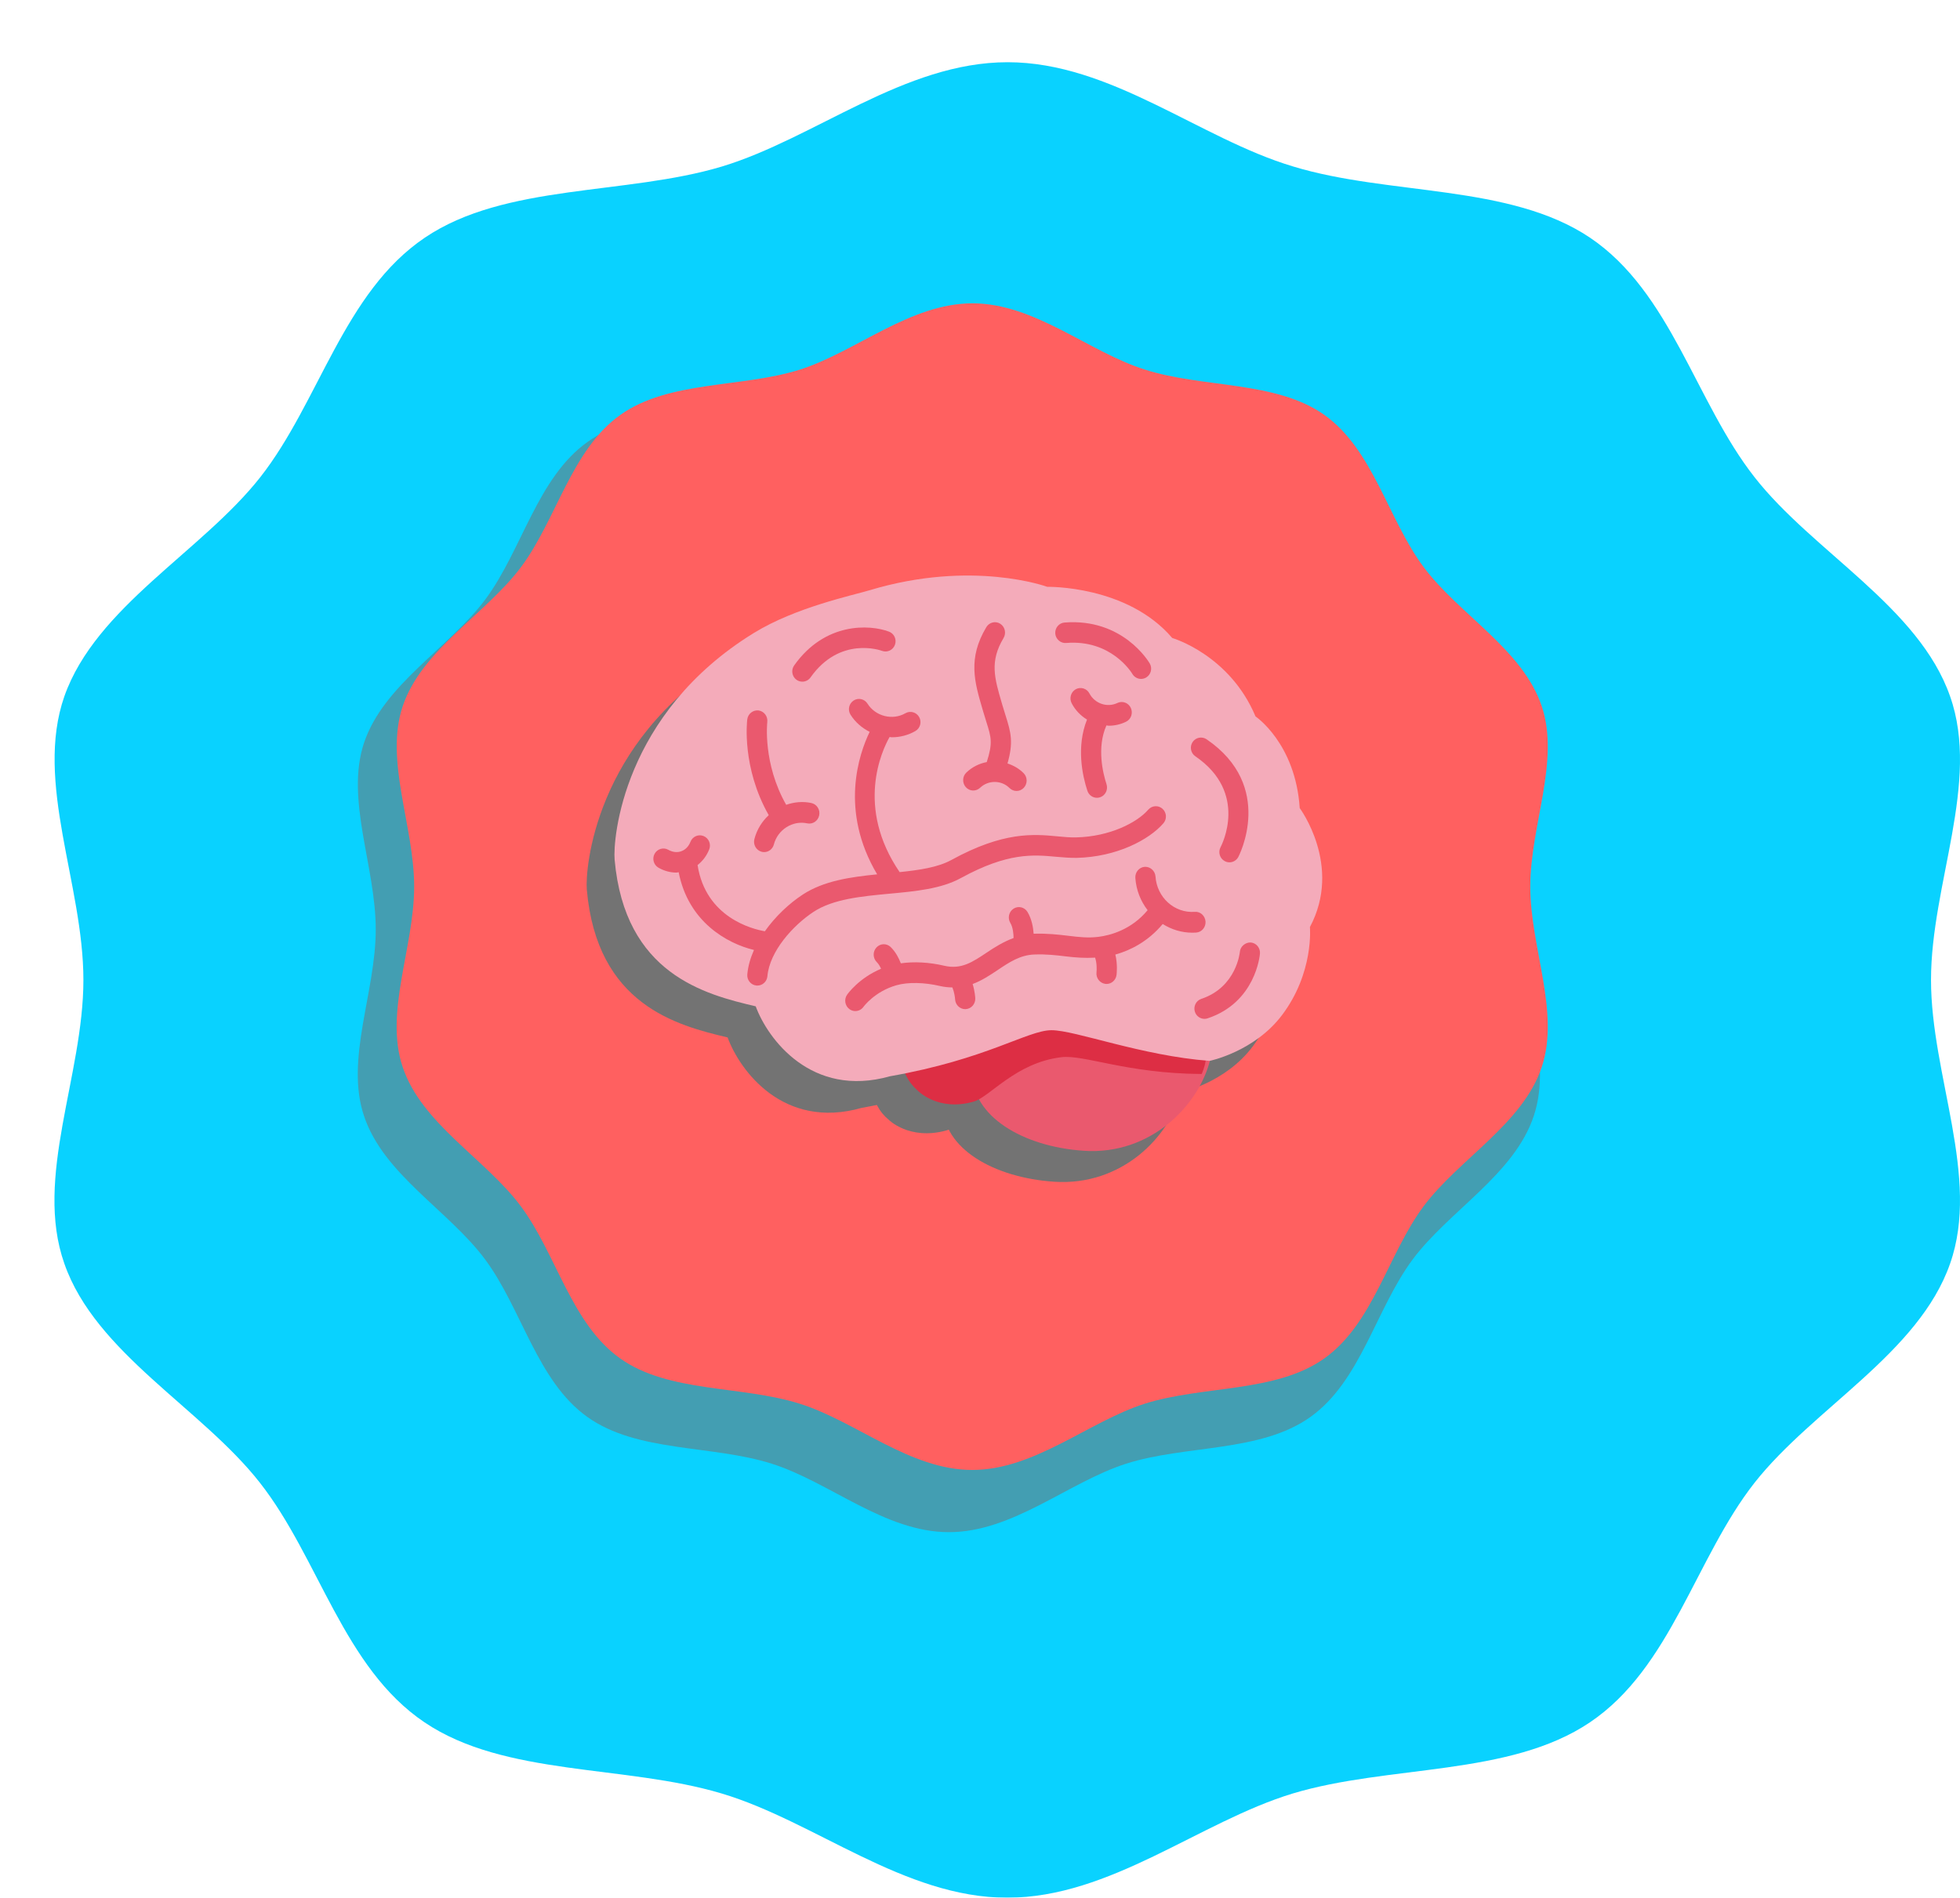 <svg width="252" height="244" viewBox="0 0 252 244" fill="none" xmlns="http://www.w3.org/2000/svg">
<g filter="url(#filter0_d_741_366)">
<path d="M241.273 118C241.273 105.687 247.645 92.616 243.725 81.53C239.706 70.018 226.085 62.941 218.589 53.361C210.993 43.69 207.858 29.584 197.422 22.554C187.08 15.617 171.645 17.175 159.248 13.401C147.244 9.815 135.827 0 122.55 0C109.269 0 97.802 9.767 85.848 13.401C73.451 17.127 57.966 15.569 47.628 22.554C37.192 29.584 34.053 43.69 26.461 53.361C18.915 62.941 5.34 70.018 1.275 81.53C-2.595 92.616 3.723 105.687 3.723 118C3.723 130.313 -2.645 143.384 1.275 154.473C5.291 165.986 18.915 173.063 26.412 182.639C34.008 192.31 37.142 206.42 47.579 213.449C57.916 220.431 73.352 218.873 85.798 222.603C97.802 226.189 109.219 236 122.5 236C135.778 236 147.244 226.233 159.202 222.603C171.599 218.873 187.08 220.431 197.422 213.449C207.858 206.42 210.993 192.31 218.589 182.639C226.135 173.063 239.706 165.986 243.725 154.473C247.645 143.336 241.273 130.269 241.273 118Z" fill="#09D2FF"/>
</g>
<path d="M195.69 119.501C195.69 111.413 199.641 102.829 197.209 95.546C194.717 87.986 186.266 83.338 181.613 77.048C176.901 70.694 174.957 61.43 168.482 56.813C162.067 52.257 152.491 53.281 144.799 50.802C137.351 48.445 130.269 42 122.03 42C113.793 42 106.678 48.415 99.26 50.802C91.569 53.248 81.962 52.227 75.55 56.813C69.073 61.43 67.129 70.694 62.416 77.048C57.734 83.338 49.313 87.986 46.791 95.546C44.389 102.829 48.31 111.413 48.31 119.501C48.31 127.587 44.359 136.171 46.791 143.454C49.283 151.014 57.734 155.662 62.387 161.954C67.097 168.306 69.043 177.57 75.518 182.189C81.933 186.773 91.509 185.752 99.231 188.2C106.678 190.555 113.761 197 122 197C130.237 197 137.351 190.585 144.769 188.2C152.461 185.752 162.067 186.773 168.482 182.189C174.957 177.57 176.901 168.306 181.613 161.954C186.296 155.662 194.717 151.014 197.209 143.454C199.641 136.14 195.69 127.557 195.69 119.501Z" fill="#439EB2"/>
<path d="M196.749 114C196.749 106.174 200.598 97.866 198.23 90.82C195.802 83.503 187.574 79.005 183.045 72.916C178.457 66.769 176.563 57.803 170.259 53.335C164.012 48.926 154.687 49.916 147.199 47.518C139.947 45.238 133.051 39 125.03 39C117.007 39 110.081 45.208 102.859 47.518C95.371 49.886 86.016 48.895 79.771 53.335C73.467 57.803 71.571 66.769 66.985 72.916C62.426 79.005 54.226 83.503 51.77 90.82C49.432 97.866 53.249 106.174 53.249 114C53.249 121.826 49.402 130.134 51.77 137.182C54.196 144.499 62.426 148.998 66.955 155.084C71.543 161.231 73.437 170.199 79.742 174.667C85.986 179.104 95.311 178.114 102.829 180.485C110.081 182.764 116.977 189 125 189C133.021 189 139.947 182.792 147.171 180.485C154.66 178.114 164.012 179.104 170.259 174.667C176.563 170.199 178.457 161.231 183.045 155.084C187.604 148.998 195.802 144.499 198.23 137.182C200.598 130.103 196.749 121.798 196.749 114Z" fill="#FF6060"/>
<path d="M152.174 137.918C152.181 138.667 151.99 139.648 151.792 140.456C150.402 146.144 144.231 152.522 135.542 151.943C127.667 151.417 121.255 147.589 121.255 142.222C121.255 136.855 127.651 132.504 135.542 132.504C143.432 132.504 152.123 132.551 152.174 137.918Z" fill="#737373"/>
<path d="M135.542 133.405C131.304 133.405 121.633 134.592 119.411 134.592C115.492 134.592 112.311 137.084 112.311 140.157C112.311 141.636 113.059 142.972 114.258 143.969C114.258 143.969 116.891 146.643 121.635 145.361C123.711 144.798 127.088 140.627 133.031 139.964C135.993 139.632 141.538 141.951 151.288 142.007C151.705 141.096 151.792 140.463 151.792 140.463C151.792 135.089 143.432 133.405 135.542 133.405Z" fill="#737373"/>
<path d="M151.792 140.457C151.792 140.457 157.509 139.284 161.063 134.55C165.206 129.029 164.663 123.12 164.663 123.12C168.861 115.169 163.353 107.714 163.353 107.714C162.805 99.318 157.682 95.843 157.682 95.843C154.353 87.834 146.993 85.683 146.993 85.683C141.213 78.835 130.961 79.057 130.961 79.057C130.961 79.057 121.354 75.491 108.167 79.499C105.987 80.162 98.677 81.706 93.332 85.02C76.486 95.462 75.211 111.748 75.448 114.394C76.753 129.192 87.007 131.843 93.551 133.389C95.077 137.584 100.693 145.317 110.782 142.446C123.216 140.237 128.45 136.481 131.504 136.481C134.561 136.481 143.068 139.796 151.792 140.457Z" fill="#737373"/>
<path d="M120.345 116.664C126.44 113.338 129.743 113.647 132.659 113.915C133.586 113.999 134.463 114.067 135.35 114.06C140.542 113.941 144.75 111.727 146.61 109.583C147.086 109.032 147.033 108.195 146.49 107.71C145.951 107.229 145.127 107.278 144.642 107.829C143.208 109.485 139.672 111.309 135.29 111.411C134.505 111.435 133.715 111.355 132.901 111.278C129.772 110.984 125.887 110.624 119.102 114.331C117.362 115.284 114.975 115.637 112.388 115.9C106.638 107.495 110.097 100.175 111.087 98.43C111.184 98.438 111.278 98.468 111.377 98.468C112.424 98.468 113.476 98.209 114.429 97.662C115.058 97.302 115.281 96.494 114.924 95.857C114.57 95.221 113.771 94.997 113.143 95.357C111.467 96.317 109.262 95.761 108.221 94.119C107.83 93.5 107.022 93.32 106.415 93.72C105.807 94.114 105.63 94.932 106.019 95.548C106.64 96.532 107.515 97.27 108.502 97.765C107.137 100.57 104.548 107.943 109.476 116.19C106.009 116.533 102.538 117.029 99.82 118.804C98.069 119.948 96.273 121.623 94.906 123.549C93.258 123.264 87.23 121.76 86.178 114.987C86.834 114.471 87.361 113.794 87.688 112.955C87.955 112.276 87.626 111.505 86.954 111.236C86.281 110.965 85.522 111.299 85.255 111.981C85.022 112.577 84.599 113.011 84.065 113.203C83.538 113.392 82.937 113.329 82.382 113.016C81.747 112.659 80.953 112.895 80.603 113.53C80.253 114.17 80.479 114.978 81.112 115.333C81.853 115.753 82.649 115.963 83.441 115.963C83.538 115.963 83.63 115.919 83.727 115.914C84.972 122.309 89.964 125.119 93.495 125.969C93.035 126.999 92.722 128.059 92.627 129.129C92.565 129.855 93.097 130.502 93.817 130.565L93.935 130.57C94.605 130.57 95.178 130.054 95.237 129.363C95.52 126.147 98.55 122.79 101.24 121.027C103.763 119.38 107.457 119.032 111.032 118.696C114.501 118.376 117.778 118.068 120.345 116.664ZM154.023 112.677C153.68 113.32 153.915 114.125 154.548 114.471C154.746 114.583 154.963 114.637 155.174 114.637C155.637 114.637 156.083 114.389 156.323 113.95C156.371 113.859 161.143 104.809 152.21 98.725C151.614 98.323 150.799 98.48 150.394 99.087C149.991 99.692 150.15 100.516 150.748 100.925C157.669 105.638 154.175 112.392 154.023 112.677ZM99.769 91.277C100.177 91.277 100.577 91.088 100.831 90.725C104.626 85.379 109.883 87.208 110.107 87.295C110.783 87.542 111.529 87.194 111.78 86.51C112.033 85.823 111.688 85.062 111.009 84.807C108.495 83.864 102.693 83.567 98.706 89.182C98.285 89.773 98.418 90.602 99.005 91.029C99.238 91.197 99.505 91.277 99.769 91.277ZM133.987 86.274C139.81 85.793 142.46 90.069 142.579 90.27C142.826 90.688 143.261 90.922 143.707 90.922C143.933 90.922 144.163 90.863 144.37 90.74C144.994 90.368 145.203 89.558 144.84 88.927C144.697 88.684 141.332 83.049 133.782 83.63C133.062 83.686 132.525 84.326 132.581 85.057C132.638 85.786 133.29 86.339 133.987 86.274ZM157.936 125C157.292 124.962 156.583 125.479 156.525 126.212C156.521 126.259 156.104 130.766 151.526 132.291C150.84 132.52 150.467 133.268 150.695 133.964C150.872 134.519 151.388 134.874 151.938 134.874C152.074 134.874 152.21 134.853 152.345 134.809C158.556 132.747 159.115 126.688 159.136 126.431C159.191 125.7 158.657 125.058 157.936 125Z" fill="#737373"/>
<path d="M93.15 112.121C92.962 112.829 93.374 113.556 94.073 113.745C94.186 113.777 94.301 113.791 94.414 113.791C94.992 113.791 95.519 113.401 95.675 112.81C96.172 110.926 98.101 109.716 100 110.122C100.709 110.269 101.4 109.814 101.549 109.097C101.699 108.38 101.245 107.679 100.536 107.527C99.42 107.289 98.302 107.401 97.27 107.756C94.218 102.471 94.812 97.26 94.819 97.204C94.913 96.48 94.412 95.815 93.696 95.714C92.984 95.628 92.324 96.123 92.225 96.847C92.19 97.104 91.493 102.985 95.008 109.076C94.133 109.872 93.468 110.914 93.15 112.121ZM122.412 105.575C123.478 104.575 125.186 104.594 126.219 105.615C126.477 105.862 126.804 105.988 127.133 105.988C127.476 105.988 127.816 105.853 128.07 105.584C128.574 105.061 128.562 104.22 128.044 103.711C127.444 103.12 126.723 102.726 125.959 102.478C126.732 99.785 126.426 98.589 125.708 96.35C125.582 95.962 125.443 95.525 125.296 95.03L125.218 94.766C124.265 91.564 123.634 89.45 125.446 86.47C125.825 85.847 125.632 85.031 125.015 84.646C124.412 84.265 123.597 84.452 123.215 85.08C120.787 89.077 121.678 92.071 122.714 95.534L122.792 95.798C122.946 96.314 123.086 96.763 123.218 97.169C123.864 99.187 124.06 99.862 123.271 102.3C122.304 102.483 121.381 102.926 120.626 103.636C120.097 104.134 120.069 104.975 120.561 105.51C121.056 106.047 121.885 106.072 122.412 105.575ZM139.072 97.662C139.834 97.662 140.603 97.501 141.321 97.155C141.974 96.845 142.255 96.053 141.947 95.392C141.641 94.729 140.849 94.453 140.207 94.757C138.892 95.383 137.272 94.841 136.584 93.547C136.241 92.9 135.442 92.664 134.811 93.003C134.174 93.348 133.934 94.154 134.277 94.796C134.749 95.689 135.449 96.389 136.266 96.877C134.86 100.336 135.658 104.01 136.31 105.958C136.494 106.511 137.005 106.859 137.55 106.859C137.691 106.859 137.829 106.838 137.969 106.792C138.655 106.558 139.024 105.804 138.789 105.112C138.349 103.793 137.498 100.458 138.784 97.622C138.883 97.627 138.975 97.662 139.072 97.662ZM151.63 122.655C151.579 121.926 150.956 121.349 150.24 121.417C147.584 121.606 145.323 119.57 145.142 116.902C145.091 116.174 144.449 115.629 143.747 115.669C143.029 115.721 142.483 116.354 142.529 117.082C142.637 118.647 143.227 120.055 144.122 121.204C142.018 123.711 139.261 124.425 137.725 124.607C136.365 124.771 135.177 124.631 133.803 124.467C132.544 124.32 131.119 124.154 129.359 124.208L129.345 124.21C129.294 123.451 129.115 122.347 128.546 121.426C128.164 120.81 127.356 120.621 126.744 121.008C126.134 121.396 125.945 122.213 126.33 122.835C126.682 123.405 126.746 124.313 126.746 124.757C125.427 125.236 124.286 125.941 123.254 126.623C121.411 127.835 119.958 128.795 117.774 128.298C115.795 127.837 113.813 127.746 112.133 127.985C111.87 127.319 111.456 126.525 110.818 125.911C110.291 125.408 109.465 125.429 108.968 125.964C108.473 126.494 108.494 127.335 109.021 127.837C109.244 128.052 109.423 128.365 109.566 128.678C106.68 129.881 105.232 131.894 105.165 131.992C104.746 132.586 104.884 133.405 105.464 133.83C105.695 133.999 105.962 134.08 106.229 134.08C106.636 134.08 107.037 133.891 107.292 133.536C107.306 133.515 108.742 131.567 111.578 130.78C113.044 130.372 115.146 130.407 117.194 130.878C117.767 131.011 118.299 131.056 118.814 131.065C119.058 131.642 119.153 132.329 119.167 132.583C119.208 133.289 119.783 133.833 120.472 133.833L120.543 133.83C121.261 133.791 121.814 133.174 121.781 132.445C121.772 132.312 121.722 131.528 121.441 130.626C122.647 130.185 123.696 129.493 124.684 128.844C126.18 127.854 127.598 126.92 129.448 126.859C130.997 126.803 132.275 126.952 133.506 127.099C134.749 127.244 135.967 127.34 137.313 127.261C137.55 127.931 137.534 128.828 137.498 129.127C137.41 129.851 137.916 130.512 138.632 130.607C138.688 130.617 138.743 130.619 138.798 130.619C139.445 130.619 140.006 130.133 140.094 129.465C140.115 129.302 140.248 128.108 139.94 126.866C141.818 126.354 144.147 125.243 146.076 122.968C147.206 123.666 148.523 124.077 149.922 124.077C150.086 124.077 150.249 124.073 150.412 124.061C151.131 124.014 151.676 123.386 151.63 122.655Z" fill="#737373"/>
<path d="M156 133.56C156.009 134.33 155.817 135.337 155.617 136.167C154.223 142.007 148.036 148.557 139.324 147.962C131.432 147.423 125 143.492 125 137.98C125 132.468 131.415 128 139.324 128C147.235 128 155.951 128.048 156 133.56Z" fill="#EA596E"/>
<path d="M138.948 129C134.762 129 125.208 130.254 123.016 130.254C119.142 130.254 116 132.887 116 136.134C116 137.696 116.741 139.108 117.926 140.162C117.926 140.162 120.527 142.987 125.211 141.632C127.261 141.038 130.597 136.63 136.47 135.929C139.394 135.579 144.873 138.029 154.502 138.089C154.916 137.126 155 136.458 155 136.458C155 130.779 146.742 129 138.948 129Z" fill="#DD2E44"/>
<path d="M155.522 136.405C155.522 136.405 161.251 135.241 164.812 130.542C168.965 125.06 168.419 119.194 168.419 119.194C172.626 111.302 167.107 103.901 167.107 103.901C166.56 95.565 161.424 92.115 161.424 92.115C158.091 84.165 150.715 82.029 150.715 82.029C144.924 75.231 134.649 75.451 134.649 75.451C134.649 75.451 125.024 71.911 111.809 75.89C109.624 76.548 102.302 78.081 96.946 81.371C80.064 91.737 78.786 107.905 79.023 110.532C80.331 125.223 90.606 127.854 97.163 129.389C98.692 133.553 104.32 141.23 114.429 138.381C126.888 136.187 132.135 132.459 135.195 132.459C138.256 132.459 146.78 135.749 155.522 136.405Z" fill="#F4ABBA"/>
<path d="M123.553 112.891C129.591 109.584 132.865 109.891 135.755 110.158C136.674 110.241 137.544 110.309 138.422 110.302C143.571 110.183 147.738 107.982 149.584 105.85C150.056 105.301 150.001 104.47 149.463 103.987C148.929 103.508 148.113 103.557 147.631 104.105C146.21 105.752 142.706 107.568 138.363 107.668C137.585 107.691 136.804 107.612 135.995 107.536C132.894 107.243 129.044 106.885 122.321 110.571C120.594 111.519 118.228 111.869 115.667 112.132C109.966 103.773 113.394 96.495 114.375 94.76C114.471 94.766 114.565 94.797 114.665 94.797C115.701 94.797 116.746 94.539 117.69 93.996C118.313 93.638 118.532 92.834 118.18 92.2C117.827 91.568 117.035 91.346 116.412 91.703C114.752 92.658 112.569 92.107 111.535 90.472C111.15 89.857 110.347 89.678 109.744 90.075C109.144 90.468 108.967 91.281 109.354 91.894C109.968 92.871 110.835 93.605 111.814 94.098C110.461 96.887 107.897 104.219 112.778 112.42C109.343 112.761 105.903 113.256 103.211 115.019C101.473 116.157 99.696 117.822 98.338 119.738C96.707 119.455 90.733 117.959 89.688 111.224C90.338 110.711 90.86 110.037 91.187 109.203C91.451 108.527 91.123 107.763 90.457 107.494C89.79 107.224 89.038 107.557 88.773 108.235C88.543 108.827 88.125 109.259 87.596 109.449C87.071 109.64 86.478 109.575 85.926 109.264C85.296 108.908 84.512 109.143 84.163 109.777C83.816 110.411 84.042 111.215 84.667 111.568C85.404 111.986 86.191 112.195 86.975 112.195C87.071 112.195 87.162 112.151 87.258 112.146C88.492 118.505 93.44 121.299 96.94 122.144C96.484 123.169 96.176 124.223 96.082 125.287C96.018 126.009 96.545 126.652 97.259 126.715L97.376 126.72C98.039 126.72 98.607 126.206 98.667 125.519C98.947 122.321 101.949 118.983 104.616 117.23C107.116 115.592 110.778 115.246 114.321 114.912C117.758 114.594 121.007 114.287 123.553 112.891ZM156.929 108.927C156.59 109.566 156.825 110.367 157.45 110.711C157.646 110.822 157.863 110.875 158.072 110.875C158.529 110.875 158.971 110.629 159.208 110.193C159.256 110.102 163.988 101.102 155.132 95.052C154.541 94.653 153.733 94.808 153.332 95.412C152.933 96.014 153.09 96.834 153.686 97.24C160.543 101.927 157.08 108.644 156.929 108.927ZM103.159 87.646C103.562 87.646 103.959 87.458 104.212 87.098C107.974 81.781 113.182 83.6 113.404 83.686C114.074 83.932 114.816 83.586 115.064 82.906C115.313 82.223 114.971 81.466 114.298 81.212C111.807 80.274 106.056 79.979 102.105 85.562C101.687 86.15 101.819 86.975 102.401 87.4C102.632 87.567 102.896 87.646 103.159 87.646ZM137.071 82.671C142.843 82.192 145.469 86.445 145.587 86.645C145.831 87.061 146.262 87.293 146.707 87.293C146.929 87.293 147.157 87.235 147.362 87.112C147.98 86.742 148.188 85.936 147.827 85.309C147.686 85.068 144.351 79.463 136.868 80.042C136.154 80.098 135.623 80.734 135.678 81.461C135.735 82.186 136.38 82.736 137.071 82.671ZM160.808 121.18C160.171 121.143 159.468 121.657 159.411 122.386C159.405 122.432 158.992 126.915 154.454 128.431C153.775 128.659 153.405 129.402 153.631 130.094C153.806 130.647 154.317 131 154.863 131C154.997 131 155.132 130.979 155.266 130.935C161.421 128.884 161.976 122.86 161.996 122.604C162.051 121.877 161.522 121.238 160.808 121.18Z" fill="#EA596E"/>
<path d="M96.995 107.878C96.807 108.591 97.218 109.323 97.91 109.513C98.022 109.546 98.136 109.56 98.248 109.56C98.823 109.56 99.344 109.167 99.499 108.572C99.992 106.673 101.907 105.454 103.789 105.864C104.492 106.012 105.177 105.553 105.325 104.831C105.473 104.111 105.024 103.403 104.321 103.25C103.216 103.01 102.104 103.123 101.081 103.48C98.054 98.156 98.643 92.906 98.65 92.85C98.743 92.12 98.246 91.45 97.538 91.349C96.83 91.261 96.177 91.76 96.077 92.49C96.045 92.749 95.351 98.673 98.837 104.81C97.972 105.612 97.312 106.661 96.995 107.878ZM126.018 101.283C127.075 100.276 128.769 100.294 129.796 101.323C130.049 101.572 130.373 101.699 130.702 101.699C131.042 101.699 131.378 101.563 131.631 101.292C132.129 100.765 132.118 99.918 131.604 99.405C131.008 98.81 130.294 98.412 129.536 98.163C130.305 95.45 130.001 94.245 129.287 91.989C129.161 91.598 129.024 91.16 128.878 90.659L128.801 90.393C127.855 87.167 127.23 85.038 129.027 82.036C129.403 81.407 129.211 80.586 128.602 80.198C128.001 79.814 127.193 80.003 126.814 80.636C124.406 84.662 125.292 87.678 126.317 91.167L126.394 91.433C126.547 91.953 126.687 92.405 126.817 92.814C127.458 94.847 127.652 95.527 126.869 97.984C125.91 98.167 124.995 98.614 124.246 99.33C123.723 99.831 123.694 100.678 124.182 101.217C124.673 101.758 125.495 101.784 126.018 101.283ZM142.542 93.311C143.297 93.311 144.062 93.148 144.772 92.8C145.423 92.487 145.699 91.69 145.393 91.024C145.089 90.356 144.306 90.078 143.667 90.384C142.363 91.014 140.756 90.469 140.074 89.165C139.734 88.513 138.941 88.276 138.316 88.617C137.686 88.965 137.446 89.777 137.786 90.424C138.254 91.323 138.95 92.028 139.759 92.52C138.366 96.005 139.158 99.706 139.804 101.668C139.985 102.226 140.491 102.577 141.035 102.577C141.172 102.577 141.309 102.556 141.45 102.508C142.131 102.273 142.494 101.513 142.263 100.817C141.827 99.487 140.98 96.127 142.256 93.271C142.357 93.276 142.446 93.311 142.542 93.311ZM154.997 118.489C154.947 117.755 154.328 117.174 153.618 117.242C150.986 117.433 148.742 115.381 148.564 112.694C148.511 111.96 147.875 111.412 147.181 111.452C146.466 111.504 145.925 112.141 145.973 112.875C146.078 114.452 146.662 115.873 147.55 117.028C145.464 119.553 142.729 120.273 141.206 120.457C139.859 120.621 138.679 120.48 137.316 120.315C136.067 120.167 134.656 120 132.908 120.054L132.896 120.057C132.844 119.292 132.666 118.179 132.104 117.252C131.725 116.631 130.921 116.44 130.314 116.831C129.709 117.221 129.522 118.045 129.903 118.671C130.252 119.245 130.316 120.16 130.316 120.607C129.008 121.089 127.876 121.8 126.853 122.487C125.027 123.708 123.584 124.675 121.417 124.174C119.454 123.711 117.489 123.619 115.822 123.859C115.562 123.188 115.153 122.388 114.518 121.769C113.998 121.264 113.176 121.285 112.683 121.824C112.192 122.358 112.213 123.205 112.735 123.711C112.959 123.927 113.135 124.242 113.279 124.558C110.414 125.769 108.978 127.798 108.912 127.896C108.496 128.494 108.633 129.32 109.211 129.748C109.439 129.918 109.704 130 109.969 130C110.37 130 110.768 129.809 111.021 129.452C111.035 129.431 112.459 127.468 115.272 126.675C116.726 126.264 118.81 126.299 120.844 126.774C121.413 126.908 121.938 126.953 122.449 126.962C122.691 127.544 122.785 128.235 122.799 128.492C122.84 129.202 123.411 129.751 124.093 129.751L124.164 129.748C124.878 129.708 125.426 129.087 125.392 128.353C125.385 128.219 125.333 127.428 125.054 126.52C126.25 126.075 127.292 125.379 128.271 124.725C129.757 123.727 131.161 122.786 132.997 122.725C134.533 122.668 135.8 122.819 137.024 122.967C138.254 123.113 139.464 123.209 140.797 123.129C141.035 123.805 141.017 124.708 140.98 125.009C140.893 125.739 141.396 126.405 142.106 126.501C142.16 126.511 142.215 126.513 142.27 126.513C142.911 126.513 143.468 126.024 143.555 125.351C143.576 125.186 143.708 123.984 143.402 122.732C145.265 122.217 147.578 121.097 149.491 118.805C150.609 119.508 151.915 119.922 153.303 119.922C153.465 119.922 153.628 119.918 153.79 119.906C154.504 119.859 155.043 119.226 154.997 118.489Z" fill="#EA596E"/>
<defs>
<filter id="filter0_d_741_366" x="0" y="0" width="252" height="244" filterUnits="userSpaceOnUse" color-interpolation-filters="sRGB">
<feFlood flood-opacity="0" result="BackgroundImageFix"/>
<feColorMatrix in="SourceAlpha" type="matrix" values="0 0 0 0 0 0 0 0 0 0 0 0 0 0 0 0 0 0 127 0" result="hardAlpha"/>
<feOffset dx="7" dy="8"/>
<feComposite in2="hardAlpha" operator="out"/>
<feColorMatrix type="matrix" values="0 0 0 0 0.549 0 0 0 0 0.549 0 0 0 0 0.549 0 0 0 1 0"/>
<feBlend mode="normal" in2="BackgroundImageFix" result="effect1_dropShadow_741_366"/>
<feBlend mode="normal" in="SourceGraphic" in2="effect1_dropShadow_741_366" result="shape"/>
</filter>
</defs>
</svg>
